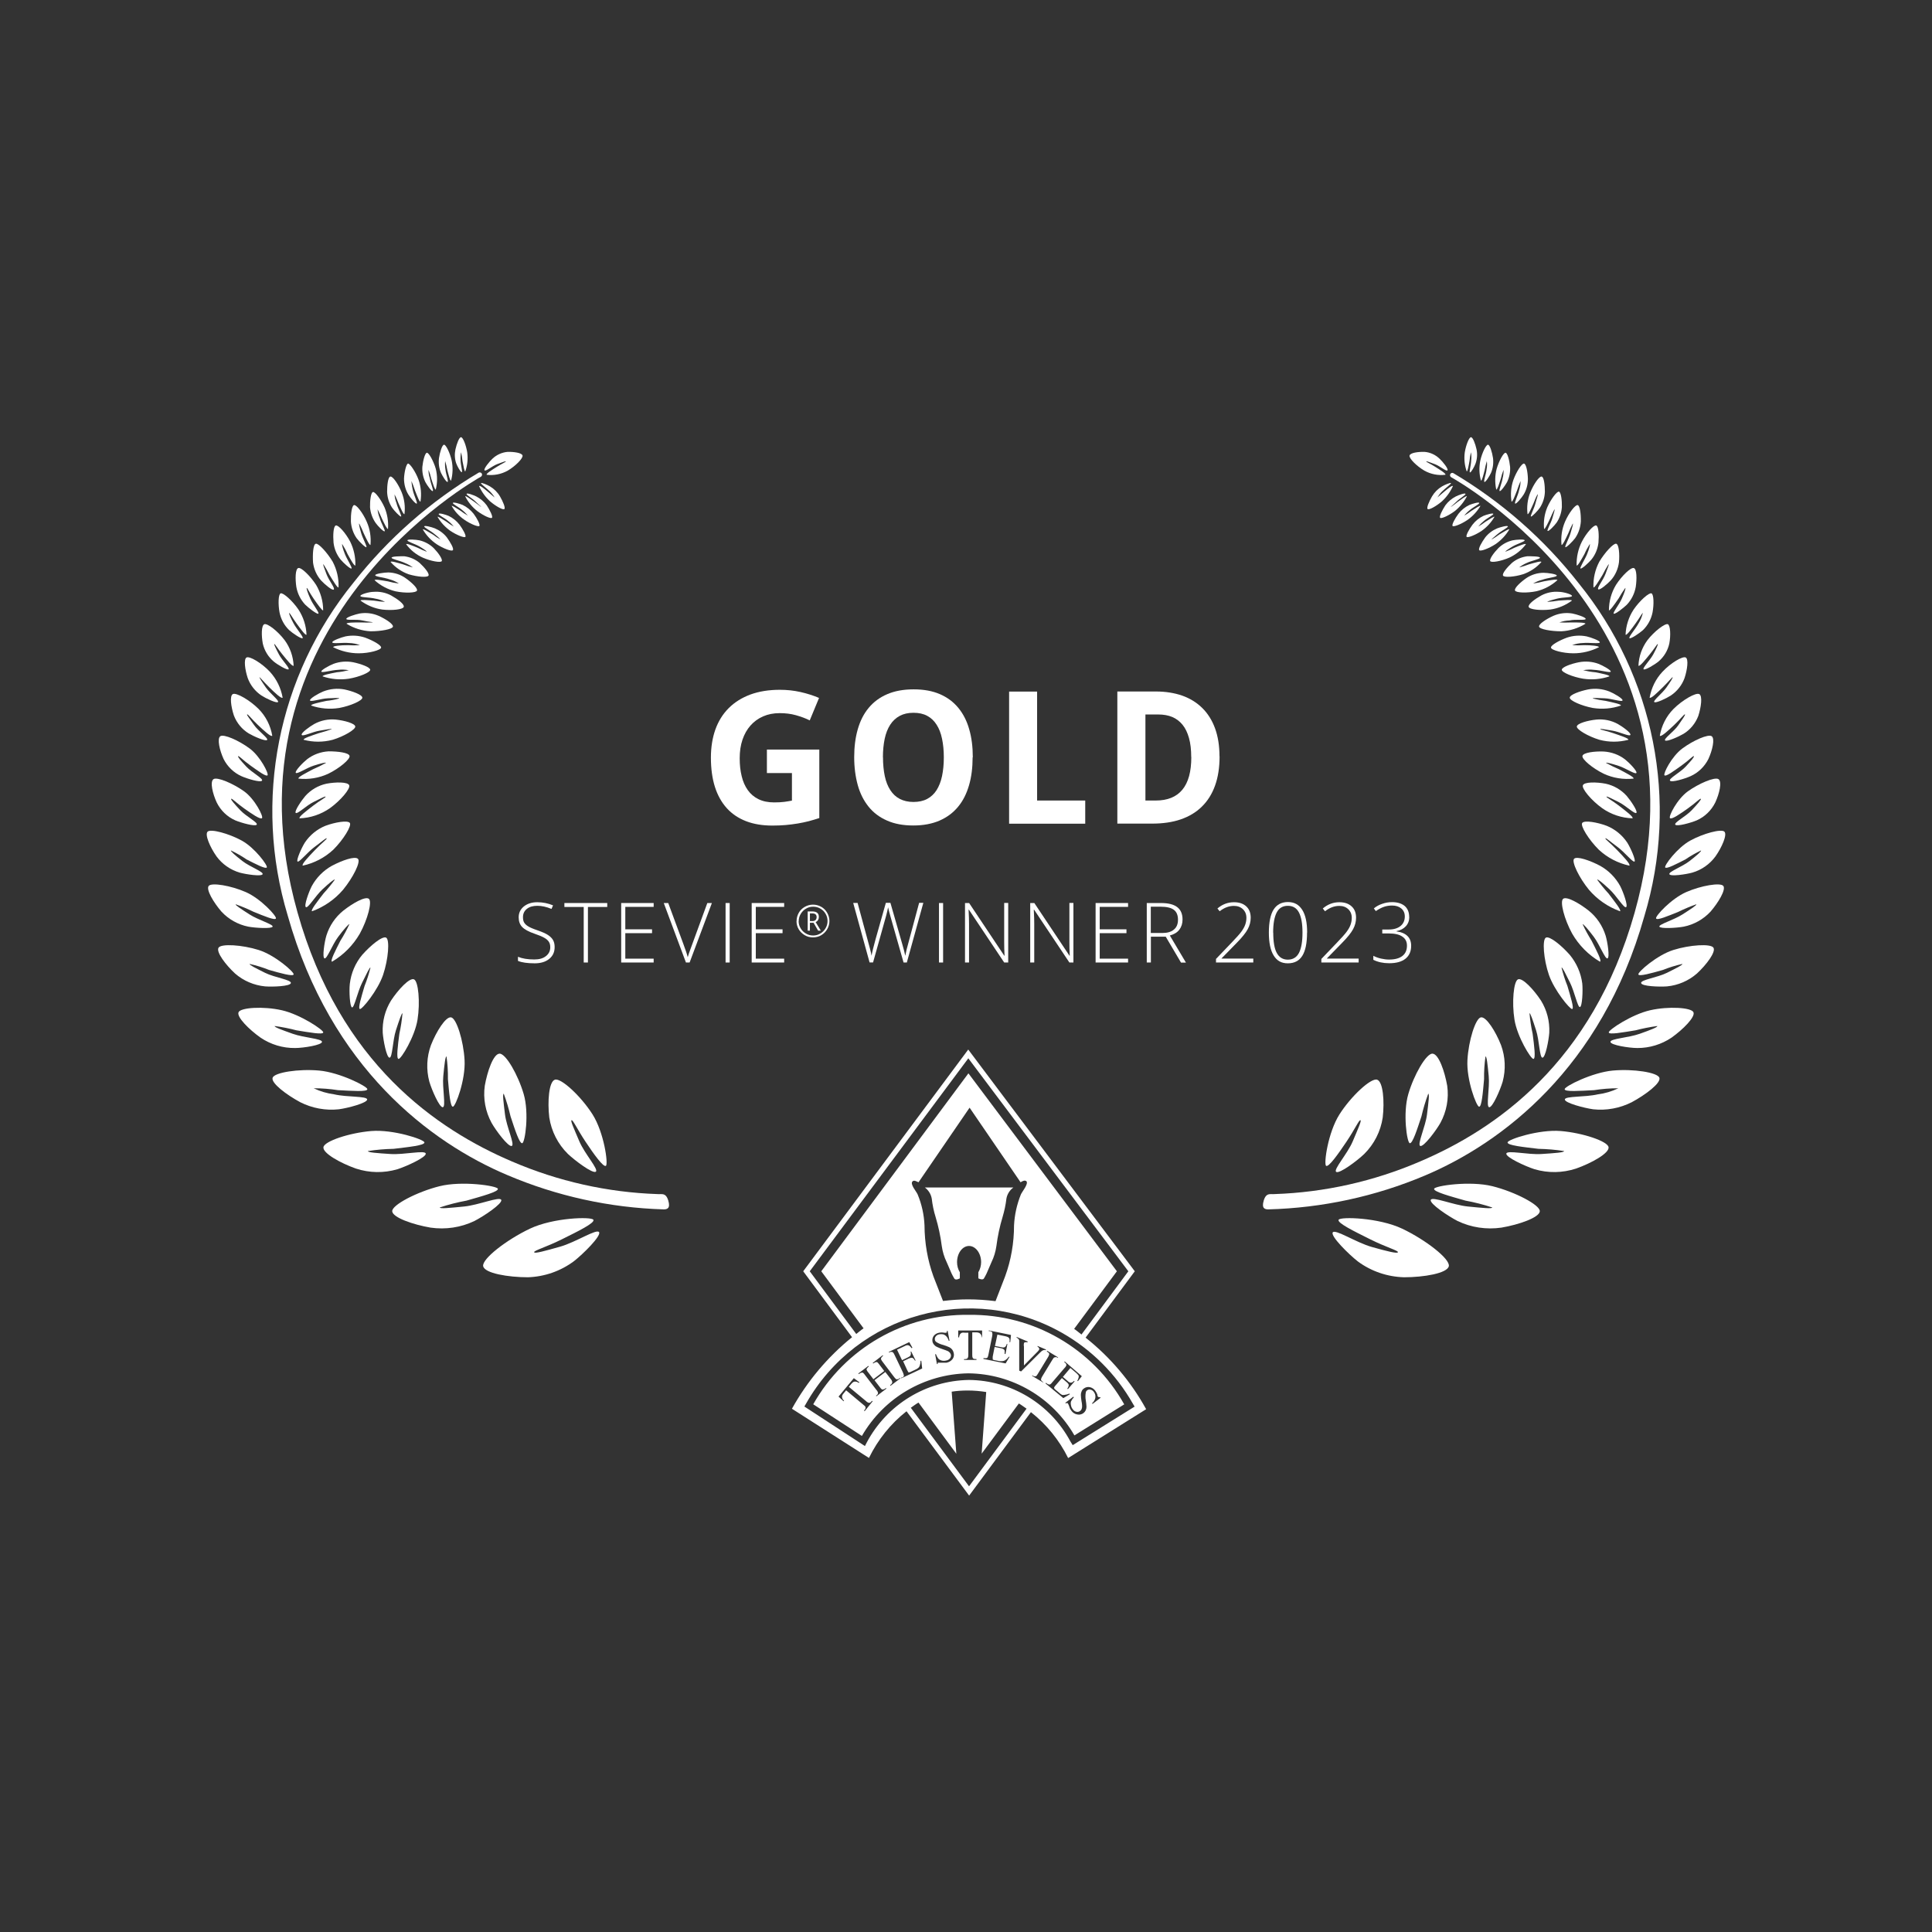 <?xml version="1.0" encoding="UTF-8"?> <svg xmlns="http://www.w3.org/2000/svg" id="stevie-winner-2020" width="216" height="216" viewBox="0 0 216 216"><rect x="0" y="0" width="216" height="216" fill="#333333" stroke="none"/><defs><style>.cls-1{fill:#fff;stroke-width:0px;}</style></defs><path class="cls-1" d="m141.81,135.21c-.37,0-.8-.08-.52-1s.77-.66,1.22-.71c5.59-.19,11.1-1.43,16.24-3.64,8.38-3.57,19.23-10.95,24-27.81,9.11-32.27-20.2-48.53-20.5-48.69-.12-.07-.17-.22-.11-.35.07-.13.22-.18.35-.11,5.39,3.2,10.14,7.37,14,12.3,8.47,10.42,11.23,24.37,7.35,37.23-4.81,17.06-16,25.39-24.54,29-5.54,2.34-11.48,3.62-17.49,3.78Z"></path><path class="cls-1" d="m156.29,140c.07-.18-1.33-.56-3.09-1.44s-3.73-1.83-3.54-2.19,4.48-.25,7.11,1,5.38,3.39,5.21,4.19-2.8,1.24-5,1.24c-1.86-.05-3.67-.66-5.17-1.77-1-.78-3.06-2.81-2.81-3.24s2.62,1.13,4.36,1.62,2.87.77,2.93.59Z"></path><path class="cls-1" d="m166.84,135c-.98-.33-1.98-.58-3-.77-1.71-.49-3.62-1-3.5-1.33s4-.91,6.52-.28,5.33,2.1,5.29,2.8-2.34,1.5-4.29,1.83c-1.67.24-3.38-.01-4.9-.74-1-.51-3.16-1.94-3-2.36s2.52.58,4.16.74,2.7.27,2.72.11Z"></path><path class="cls-1" d="m174.87,128.69c-.95-.15-1.92-.23-2.88-.25-1.65-.2-3.49-.38-3.44-.72s3.5-1.47,5.94-1.27,5.26,1.14,5.35,1.81c.09.67-1.91,1.78-3.64,2.39-1.5.49-3.12.52-4.64.07-1-.32-3.24-1.34-3.15-1.75s2.4.15,3.93.05,2.53-.17,2.53-.33Z"></path><path class="cls-1" d="m180.93,121.67c-.91,0-1.81.07-2.71.21-1.57.08-3.3.21-3.29-.11s3.08-1.87,5.38-2.08,5,.21,5.21.8-1.55,1.91-3.09,2.74c-1.33.67-2.83.95-4.31.79-1-.14-3.19-.71-3.17-1.1s2.27-.24,3.68-.57c.8-.1,1.57-.33,2.3-.68Z"></path><path class="cls-1" d="m185.29,114.71c-.82.11-1.63.27-2.43.48-1.41.23-3,.52-3,.23s2.56-2,4.62-2.47,4.62-.31,4.85.22-1.16,1.92-2.45,2.84c-1.13.76-2.47,1.17-3.83,1.16-.92,0-3-.33-3-.69s2-.45,3.27-.9,2.01-.74,1.97-.87Z"></path><path class="cls-1" d="m188.09,107.77c-.74.16-1.47.39-2.17.67-1.27.36-2.68.76-2.75.5s2.07-2.15,3.91-2.73,4.21-.73,4.49-.25-.79,1.9-1.85,2.88c-.94.82-2.11,1.32-3.35,1.44-.85.06-2.81,0-2.89-.37s1.81-.61,2.89-1.15,1.77-.88,1.72-.99Z"></path><path class="cls-1" d="m189.65,101.1c-.68.24-1.35.52-2,.84-1.14.46-2.4,1-2.5.74s1.7-2.21,3.36-2.94,3.85-1.1,4.16-.69-.55,1.85-1.43,2.87c-.8.86-1.85,1.45-3,1.68-.79.15-2.62.25-2.72,0s1.62-.75,2.57-1.36,1.62-1.04,1.56-1.14Z"></path><path class="cls-1" d="m190.18,95.08c-.6.29-1.19.62-1.74,1-1,.51-2.14,1.11-2.27.9s1.34-2.2,2.8-3,3.48-1.34,3.82-1-.29,1.76-1,2.77c-.64.87-1.55,1.51-2.59,1.81-.73.2-2.43.45-2.56.18s1.43-.83,2.25-1.47,1.35-1.1,1.29-1.19Z"></path><path class="cls-1" d="m190.15,89.31c-.08-.08-.59.47-1.44,1.07s-1.8,1.27-2,1.09.8-2.14,2-3,3-1.64,3.42-1.36.1,1.62-.36,2.61c-.44.89-1.17,1.6-2.08,2-.64.27-2.21.71-2.39.48s1.18-.92,1.82-1.6,1.12-1.22,1.03-1.29Z"></path><path class="cls-1" d="m189.37,84.54c-.07-.07-.56.47-1.39,1.06s-1.73,1.26-1.89,1.08.79-2.1,2-3,2.9-1.64,3.28-1.37.08,1.57-.37,2.55c-.43.85-1.13,1.53-2,1.92-.62.28-2.11.73-2.29.5s1.14-.91,1.76-1.58.98-1.08.9-1.16Z"></path><path class="cls-1" d="m188.38,79.87c-.08-.06-.49.51-1.18,1.16s-1.47,1.38-1.63,1.23c.19-1.13.72-2.18,1.53-3,1-1,2.5-1.86,2.88-1.66s.21,1.47-.11,2.45c-.32.83-.9,1.54-1.66,2-.54.32-1.87.91-2.05.73s1-1,1.47-1.69.82-1.16.75-1.22Z"></path><path class="cls-1" d="m187,75.71c-.06,0-.44.48-1.08,1.11s-1.34,1.32-1.49,1.18c.19-1.08.68-2.09,1.43-2.89.93-1,2.28-1.79,2.61-1.6s.17,1.39-.14,2.31c-.29.79-.83,1.47-1.53,1.94-.49.32-1.69.89-1.85.73s.88-.95,1.35-1.62.75-1.1.7-1.16Z"></path><path class="cls-1" d="m185.34,72c-.08,0-.36.5-.89,1.15s-1.12,1.39-1.27,1.28c.04-1.03.39-2.02,1-2.85.76-1,2-1.93,2.29-1.79s.33,1.27.16,2.16c-.17.78-.59,1.48-1.2,2-.42.35-1.5,1-1.67.88s.71-1,1.07-1.66.57-1.17.51-1.17Z"></path><path class="cls-1" d="m183.67,68.53c-.07,0-.33.5-.8,1.15s-1,1.38-1.13,1.28c.04-1,.35-1.97.9-2.81.68-1,1.74-1.93,2-1.81s.28,1.23.12,2.11c-.15.76-.52,1.46-1.08,2-.39.35-1.35,1-1.5.9s.65-1,1-1.64c.23-.36.39-.76.49-1.18Z"></path><path class="cls-1" d="m181.71,65.73c-.27.38-.52.77-.75,1.18-.46.68-1,1.42-1.08,1.32,0-1,.27-1.98.79-2.84.64-1,1.67-2,2-1.88s.34,1.22.21,2.1c-.13.75-.48,1.45-1,2-.37.36-1.31,1.09-1.46,1s.6-1,.9-1.68.46-1.16.39-1.2Z"></path><path class="cls-1" d="m179.84,63.08c-.25.39-.48.8-.69,1.22-.43.69-.88,1.46-1,1.37-.04-1,.19-2,.66-2.88.6-1,1.57-2.07,1.88-2s.4,1.2.31,2.09c-.1.74-.41,1.44-.91,2-.35.38-1.25,1.16-1.41,1s.55-1,.82-1.73.41-1.03.34-1.07Z"></path><path class="cls-1" d="m177.74,60.83c-.23.36-.43.73-.6,1.12-.36.64-.75,1.35-.87,1.27-.03-.92.17-1.83.58-2.65.51-1,1.34-1.91,1.61-1.82s.32,1.09.25,1.92c-.08.69-.35,1.35-.79,1.89-.3.36-1.07,1.06-1.21,1s.48-1,.72-1.59.37-1.1.31-1.14Z"></path><path class="cls-1" d="m175.84,58.53c-.19.36-.36.73-.51,1.11-.3.64-.64,1.35-.75,1.28-.09-.88.04-1.77.39-2.59.43-1,1.17-1.93,1.42-1.86s.37,1,.35,1.83c-.04.67-.26,1.32-.64,1.87-.27.36-1,1.09-1.09,1s.4-.95.58-1.57.31-1.04.25-1.07Z"></path><path class="cls-1" d="m173.79,56.94c-.17.33-.33.66-.47,1-.28.59-.59,1.26-.69,1.19-.08-.82.04-1.66.36-2.42.4-.9,1.08-1.81,1.31-1.74s.34,1,.32,1.71c-.04.63-.24,1.23-.59,1.75-.24.34-.88,1-1,.93s.38-.88.54-1.47.28-.89.22-.95Z"></path><path class="cls-1" d="m171.89,55.27c-.17.32-.31.66-.44,1-.27.6-.55,1.27-.67,1.21-.1-.82,0-1.66.31-2.43.37-.91,1-1.83,1.27-1.77s.36,1,.36,1.7c-.02.63-.21,1.24-.55,1.77-.23.34-.86,1-1,1s.35-.89.5-1.49.33-.98.22-.99Z"></path><path class="cls-1" d="m170,53.78c-.15.35-.29.71-.4,1.07-.24.61-.5,1.3-.61,1.23-.13-.81-.06-1.65.21-2.43.34-.93.95-1.87,1.19-1.82s.41.94.43,1.68c.01.63-.15,1.25-.48,1.79-.22.35-.81,1.07-.94,1s.32-.91.44-1.51c.11-.33.16-.67.16-1.01Z"></path><path class="cls-1" d="m168.1,52.53c-.13.33-.23.66-.31,1-.19.59-.4,1.26-.51,1.2-.16-.77-.15-1.56.05-2.32.26-.89.78-1.83,1-1.79s.43.87.5,1.57c.04.59-.08,1.18-.34,1.71-.19.35-.69,1.06-.82,1s.24-.87.33-1.45c.08-.3.11-.61.1-.92Z"></path><path class="cls-1" d="m166.23,51.55c-.1.33-.18.66-.24,1-.15.58-.31,1.23-.42,1.18-.2-.73-.22-1.5-.07-2.24.2-.88.65-1.79.86-1.77s.46.82.56,1.49c.07.57,0,1.14-.23,1.67-.16.34-.6,1.06-.73,1s.19-.86.24-1.41c.06-.3.07-.61.03-.92Z"></path><path class="cls-1" d="m164.45,50.56c-.07.33-.13.66-.16,1-.1.55-.21,1.17-.31,1.14-.24-.67-.31-1.39-.22-2.1.13-.84.49-1.73.7-1.72s.48.73.62,1.36c.11.53.07,1.07-.11,1.58-.12.34-.49,1-.62,1s.12-.81.13-1.34c.04-.31.03-.62-.03-.92Z"></path><path class="cls-1" d="m159.46,51.59c0,.07.43.24,1,.6s1.22.76,1.14.89c-.81.1-1.63-.06-2.35-.46-.87-.51-1.74-1.38-1.66-1.69s.95-.43,1.68-.41c.63.05,1.23.33,1.68.77.33.3,1,1.12.88,1.29s-.84-.48-1.42-.69-.93-.36-.95-.3Z"></path><path class="cls-1" d="m152.1,125.24c-.15-.07-.62,1-1.56,2.4-.94,1.4-2,2.89-2.28,2.7s.2-3.72,1.5-5.76,3.52-4.09,4.2-3.87.84,2.44.63,4.23c-.23,1.55-.96,2.98-2.07,4.08-.78.75-2.77,2.24-3.13,2s1.25-2,1.85-3.42,1-2.3.86-2.36Z"></path><path class="cls-1" d="m159.68,122.28c-.31.83-.56,1.67-.76,2.53-.48,1.46-1,3.08-1.31,3s-.79-3.34-.16-5.49,2-4.54,2.7-4.52,1.37,2,1.65,3.59c.2,1.43-.07,2.88-.76,4.15-.49.87-1.87,2.71-2.25,2.58s.58-2.14.75-3.52.29-2.3.14-2.32Z"></path><path class="cls-1" d="m166.08,118.11c-.12.84-.17,1.7-.16,2.55-.13,1.47-.26,3.11-.56,3.07s-1.42-3-1.3-5.2.91-4.69,1.51-4.79,1.66,1.6,2.25,3.11c.48,1.31.54,2.73.18,4.08-.27.92-1.14,2.92-1.51,2.86s.08-2.13-.05-3.48-.22-2.21-.36-2.2Z"></path><path class="cls-1" d="m171,113.28c.07.77.18,1.54.35,2.29.17,1.32.37,2.8.09,2.82s-1.81-2.46-2.12-4.39-.1-4.31.4-4.51,1.75,1.14,2.56,2.37c.67,1.08.99,2.33.93,3.6-.06.86-.43,2.78-.76,2.79s-.34-1.91-.72-3.08-.63-1.91-.73-1.89Z"></path><path class="cls-1" d="m174.58,108.17c.17.7.39,1.39.66,2.06.35,1.2.77,2.53.53,2.58s-2-2.08-2.6-3.82-.76-3.94-.34-4.16,1.75.88,2.67,1.92c.76.92,1.25,2.03,1.4,3.21.08.79,0,2.58-.26,2.63s-.6-1.71-1.12-2.75-.83-1.7-.94-1.67Z"></path><path class="cls-1" d="m176.94,103.33c.29.63.63,1.25,1,1.84.54,1.07,1.17,2.26.94,2.35-1.29-.76-2.36-1.84-3.11-3.14-.87-1.58-1.41-3.61-1-3.9s1.81.51,2.86,1.34c.89.72,1.54,1.69,1.88,2.78.22.73.48,2.45.21,2.55s-.86-1.52-1.53-2.41-1.19-1.47-1.25-1.41Z"></path><path class="cls-1" d="m178.56,98.34c.39.54.81,1.05,1.26,1.54.7.91,1.49,1.91,1.3,2-1.35-.49-2.55-1.32-3.48-2.41-1.09-1.33-1.95-3.11-1.66-3.45s1.79.18,2.92.78c.95.53,1.73,1.32,2.25,2.28.33.65.89,2.19.65,2.34s-1.08-1.28-1.86-2-1.29-1.15-1.38-1.08Z"></path><path class="cls-1" d="m179.49,93.73c-.07.07.56.53,1.29,1.29s1.55,1.62,1.38,1.76c-1.28-.28-2.45-.89-3.41-1.78-1.13-1.12-2.1-2.69-1.85-3s1.65-.08,2.74.33c.93.38,1.72,1.03,2.28,1.86.37.58,1,2,.82,2.13s-1.12-1.06-1.9-1.63-1.29-1.04-1.35-.96Z"></path><path class="cls-1" d="m179.61,89.07c-.05.08.6.4,1.38,1s1.65,1.26,1.53,1.42c-1.22-.04-2.39-.43-3.39-1.13-1.2-.86-2.32-2.19-2.16-2.57s1.5-.37,2.55-.17c.91.2,1.74.68,2.36,1.38.42.49,1.24,1.69,1.07,1.88s-1.17-.81-2-1.22-1.3-.66-1.34-.59Z"></path><path class="cls-1" d="m179.55,85.29c.47.26.95.5,1.45.71.82.44,1.73.89,1.63,1.05-1.14.12-2.28-.06-3.32-.54-1.24-.6-2.48-1.63-2.39-2s1.34-.53,2.36-.49c.87.05,1.71.35,2.4.88.47.37,1.4,1.33,1.27,1.52s-1.21-.55-2-.8-1.36-.41-1.4-.33Z"></path><path class="cls-1" d="m178.91,81.52c0,.07.63.16,1.46.45s1.76.58,1.68.74c-1.06.28-2.17.28-3.23,0-1.26-.38-2.57-1.15-2.53-1.49s1.2-.67,2.18-.77c.83-.08,1.67.09,2.4.49.49.27,1.51,1,1.41,1.22s-1.23-.35-2-.47-1.35-.25-1.37-.17Z"></path><path class="cls-1" d="m178.07,78.09c.48.12.96.21,1.45.27.83.18,1.75.37,1.7.52-1.01.35-2.09.44-3.14.27-1.25-.23-2.59-.82-2.58-1.15s1.11-.73,2.05-.92c.8-.15,1.62-.07,2.38.23.5.2,1.54.8,1.47,1s-1.22-.21-2-.24-1.32-.07-1.33.02Z"></path><path class="cls-1" d="m177,74.93c.44.11.89.19,1.35.23.77.15,1.63.32,1.58.46-.94.32-1.95.41-2.93.26-1.16-.19-2.4-.71-2.39-1s1-.66,1.91-.84c.74-.14,1.5-.08,2.2.18.46.18,1.43.71,1.36.87s-1.13-.17-1.87-.2c-.4-.05-.81-.03-1.21.04Z"></path><path class="cls-1" d="m175.77,72.13c.45.03.91.03,1.36,0,.78,0,1.66.08,1.63.23-.88.44-1.86.68-2.85.68-1.18,0-2.49-.36-2.51-.64s.94-.8,1.78-1.11c.71-.24,1.47-.29,2.21-.14.48.11,1.52.49,1.47.67s-1.15,0-1.88.07c-.41.01-.82.09-1.21.24Z"></path><path class="cls-1" d="m174.34,69.59c.44.02.88.02,1.32,0,.76,0,1.61,0,1.59.15-.81.5-1.74.79-2.69.84-1.15,0-2.43-.23-2.49-.52s.82-.86,1.6-1.21c.67-.29,1.4-.38,2.12-.26.47.09,1.52.42,1.49.61s-1.11,0-1.81.17c-.39.01-.77.09-1.13.22Z"></path><path class="cls-1" d="m173,67.29c.42-.02.83-.07,1.24-.14.71-.05,1.51-.13,1.5,0-.72.53-1.56.88-2.44,1-1.07.12-2.3,0-2.39-.3s.7-.88,1.4-1.27c.61-.33,1.31-.47,2-.41.46,0,1.46.28,1.44.46s-1,.13-1.67.3-1.08.3-1.08.36Z"></path><path class="cls-1" d="m171.4,65.24c.41-.06.82-.14,1.22-.25.7-.12,1.48-.27,1.5-.13-.66.6-1.47,1.03-2.34,1.24-1.06.22-2.29.18-2.4-.08s.61-.93,1.27-1.39c.57-.38,1.24-.59,1.92-.59.45,0,1.48.14,1.48.31s-1,.24-1.63.47c-.36.09-.7.23-1.02.42Z"></path><path class="cls-1" d="m169.84,63.44c.38-.09.75-.21,1.11-.35.65-.18,1.35-.4,1.38-.26-.55.63-1.26,1.1-2.05,1.37-.95.3-2.12.39-2.24.15s.47-.93,1-1.42c.49-.41,1.09-.66,1.72-.74.42,0,1.39,0,1.41.16s-.92.32-1.48.59c-.3.13-.59.3-.85.5Z"></path><path class="cls-1" d="m168.31,61.68c.34-.13.68-.27,1-.44.59-.24,1.26-.52,1.29-.39-.49.65-1.13,1.16-1.87,1.5-.89.39-2,.59-2.12.38s.4-.93.91-1.45c.44-.43.99-.73,1.59-.87.4-.08,1.33-.15,1.35,0s-.86.39-1.37.7-.81.52-.78.57Z"></path><path class="cls-1" d="m166.76,60.32c.3-.17.6-.36.87-.57.51-.3,1.07-.66,1.11-.56-.38.65-.91,1.21-1.53,1.64-.75.49-1.7.85-1.83.68s.28-.89.68-1.44c.35-.44.81-.78,1.33-1,.35-.14,1.15-.35,1.19-.22s-.72.49-1.15.86-.69.57-.67.61Z"></path><path class="cls-1" d="m165.27,58.87c.28-.16.55-.34.81-.54.47-.3,1-.64,1-.54-.36.62-.85,1.15-1.43,1.56-.7.47-1.57.81-1.68.67s.27-.84.65-1.35c.33-.43.75-.77,1.24-1,.32-.13,1.05-.34,1.09-.22s-.67.46-1.07.81c-.22.18-.43.39-.61.61Z"></path><path class="cls-1" d="m163.7,57.65c.28-.16.55-.34.81-.54.47-.3,1-.64,1-.54-.36.61-.85,1.14-1.43,1.55-.7.48-1.57.82-1.68.68s.27-.84.65-1.35c.33-.43.75-.77,1.24-1,.32-.13,1.05-.35,1.09-.22s-.67.46-1.07.81c-.23.18-.43.38-.61.61Z"></path><path class="cls-1" d="m162.22,56.67c.27-.18.53-.37.78-.58.45-.32.95-.69,1-.6-.33.63-.78,1.19-1.34,1.64-.67.5-1.52.9-1.65.76s.23-.85.58-1.39c.31-.42.71-.76,1.18-1,.3-.15,1-.41,1.07-.29s-.64.51-1,.87-.64.55-.62.59Z"></path><path class="cls-1" d="m160.7,55.62s.31-.27.74-.63.91-.75,1-.65c-.29.65-.71,1.23-1.23,1.71-.64.55-1.46,1-1.6.86s.17-.86.49-1.41c.27-.46.66-.85,1.12-1.12.3-.18,1-.47,1-.36s-.6.54-1,.93c-.2.2-.37.43-.52.67Z"></path><path class="cls-1" d="m74.19,135.21c.37,0,.8-.08.52-1s-.77-.66-1.22-.71c-5.59-.19-11.1-1.43-16.24-3.64-8.38-3.58-19.25-10.96-23.99-27.86-9.11-32.28,20.2-48.53,20.5-48.7.12-.07.17-.22.11-.35-.07-.12-.22-.17-.35-.11-5.39,3.2-10.14,7.37-14,12.3-8.47,10.42-11.23,24.37-7.35,37.23,4.81,17.06,16,25.39,24.54,29,5.54,2.36,11.46,3.66,17.48,3.84Z"></path><path class="cls-1" d="m59.72,140c-.07-.18,1.32-.56,3.09-1.44s3.73-1.83,3.53-2.19-4.47-.25-7.1,1-5.38,3.39-5.22,4.19,2.81,1.24,5,1.24c1.86-.06,3.66-.69,5.15-1.8,1-.78,3.06-2.81,2.81-3.24s-2.62,1.13-4.36,1.62-2.85.8-2.9.62Z"></path><path class="cls-1" d="m49.16,135c.98-.33,1.98-.58,3-.77,1.71-.49,3.62-1,3.5-1.33s-4-.91-6.52-.28-5.33,2.1-5.29,2.8,2.34,1.5,4.29,1.83c1.67.24,3.38-.01,4.9-.74,1-.51,3.16-1.94,3-2.36s-2.52.58-4.15.74-2.7.27-2.73.11Z"></path><path class="cls-1" d="m41.13,128.69c.95-.15,1.92-.23,2.88-.25,1.65-.2,3.49-.38,3.44-.72s-3.5-1.47-5.94-1.27-5.26,1.14-5.35,1.81c-.09.67,1.91,1.78,3.64,2.39,1.5.49,3.12.52,4.64.07,1-.32,3.24-1.34,3.16-1.75s-2.41.15-3.94.05-2.53-.17-2.53-.33Z"></path><path class="cls-1" d="m35.07,121.67c.91,0,1.81.07,2.71.21,1.57.08,3.3.21,3.29-.11s-3.08-1.87-5.38-2.08-5,.21-5.21.8,1.55,1.91,3.09,2.74c1.33.67,2.83.95,4.31.79,1-.13,3.19-.71,3.17-1.1s-2.27-.24-3.68-.57c-.8-.11-1.57-.33-2.3-.68Z"></path><path class="cls-1" d="m30.71,114.71c.82.11,1.63.27,2.43.48,1.41.23,3,.52,3,.23s-2.56-2-4.62-2.47-4.62-.31-4.85.22,1.16,1.92,2.46,2.84c1.14.77,2.49,1.18,3.87,1.16.92,0,3-.33,3-.69s-2-.45-3.27-.9-2.06-.74-2.02-.87Z"></path><path class="cls-1" d="m27.91,107.77c.74.16,1.47.39,2.17.67,1.27.36,2.68.76,2.75.5s-2.07-2.15-3.91-2.73-4.21-.73-4.49-.25.79,1.9,1.85,2.88c.94.82,2.12,1.32,3.36,1.44.84.06,2.8,0,2.88-.37s-1.81-.61-2.89-1.15-1.77-.88-1.72-.99Z"></path><path class="cls-1" d="m26.35,101.1c.68.24,1.35.52,2,.84,1.14.46,2.41,1,2.5.74s-1.7-2.21-3.36-2.94-3.85-1.1-4.16-.69.55,1.85,1.43,2.87c.8.86,1.85,1.45,3,1.68.79.15,2.62.25,2.72,0s-1.62-.75-2.57-1.36-1.62-1.04-1.56-1.14Z"></path><path class="cls-1" d="m25.82,95.08c.6.29,1.19.62,1.74,1,1,.51,2.14,1.11,2.27.9s-1.34-2.2-2.8-3-3.48-1.34-3.82-1,.29,1.76,1,2.77c.64.87,1.55,1.5,2.59,1.81.73.2,2.43.45,2.56.18s-1.43-.83-2.25-1.47-1.35-1.1-1.29-1.19Z"></path><path class="cls-1" d="m25.85,89.31c.08-.08.59.47,1.44,1.07s1.81,1.27,2,1.09-.8-2.14-2-3-3-1.64-3.42-1.36-.1,1.62.36,2.61c.44.89,1.17,1.6,2.08,2,.64.27,2.21.71,2.39.48s-1.18-.92-1.82-1.6-1.12-1.22-1.03-1.29Z"></path><path class="cls-1" d="m26.63,84.54c.07-.07.56.47,1.39,1.06s1.73,1.26,1.89,1.08-.79-2.1-2-3-2.9-1.64-3.28-1.37-.08,1.57.37,2.55c.43.85,1.13,1.53,2,1.92.62.28,2.11.73,2.29.5s-1.14-.91-1.76-1.58-.98-1.08-.9-1.16Z"></path><path class="cls-1" d="m27.63,79.87c.08-.06.49.51,1.18,1.16s1.47,1.38,1.63,1.23c-.19-1.13-.72-2.18-1.53-3-1-1-2.51-1.86-2.88-1.66s-.21,1.4.12,2.4c.32.83.9,1.54,1.66,2,.54.32,1.87.91,2.05.73s-1-1-1.47-1.69-.84-1.11-.76-1.17Z"></path><path class="cls-1" d="m29,75.71c.07,0,.44.48,1.08,1.11s1.37,1.32,1.52,1.18c-.19-1.08-.68-2.08-1.42-2.89-.94-1-2.29-1.79-2.62-1.6s-.17,1.39.14,2.31c.29.79.83,1.47,1.53,1.94.49.32,1.69.89,1.85.73s-.88-.95-1.35-1.62-.73-1.1-.73-1.16Z"></path><path class="cls-1" d="m30.67,72c.08,0,.36.5.89,1.15.53.65,1.12,1.39,1.27,1.28-.05-1.03-.39-2.02-1-2.85-.75-1-1.94-1.93-2.28-1.79s-.33,1.27-.17,2.16c.18.78.6,1.48,1.21,2,.42.35,1.5,1,1.67.88s-.72-1-1.07-1.66-.59-1.17-.52-1.17Z"></path><path class="cls-1" d="m32.34,68.53c.07,0,.33.5.8,1.15s1,1.38,1.13,1.28c-.04-1-.35-1.97-.9-2.81-.68-1-1.74-1.93-2-1.81s-.28,1.23-.12,2.11c.15.76.52,1.46,1.08,2,.39.35,1.35,1,1.5.9s-.65-1-1-1.64-.55-1.14-.49-1.18Z"></path><path class="cls-1" d="m34.3,65.73c.06,0,.29.51.75,1.18s1,1.42,1.08,1.32c0-1-.28-1.98-.79-2.84-.65-1-1.67-2-2-1.88s-.34,1.22-.21,2.1c.13.75.48,1.45,1,2,.37.36,1.31,1.09,1.46,1s-.6-1-.9-1.68-.46-1.16-.39-1.2Z"></path><path class="cls-1" d="m36.16,63.08c.25.39.48.8.69,1.22.43.69.88,1.46,1,1.37.04-1-.19-1.99-.66-2.88-.6-1-1.57-2.07-1.88-2s-.37,1.21-.31,2.12c.1.74.41,1.44.91,2,.35.38,1.25,1.16,1.41,1s-.55-1-.82-1.73-.41-1.06-.34-1.1Z"></path><path class="cls-1" d="m38.26,60.83c.23.36.43.73.6,1.12.35.64.75,1.35.87,1.27.03-.92-.17-1.83-.57-2.65-.52-1-1.35-1.91-1.62-1.82s-.32,1.09-.25,1.92c.08.69.35,1.35.79,1.89.3.36,1.07,1.06,1.21,1s-.48-1-.72-1.59-.37-1.1-.31-1.14Z"></path><path class="cls-1" d="m40.16,58.53c.19.36.36.73.51,1.11.3.64.64,1.35.75,1.28.08-.89-.06-1.78-.42-2.59-.43-1-1.17-1.93-1.42-1.86s-.37,1-.35,1.83c.04.67.26,1.32.64,1.87.27.36,1,1.09,1.09,1s-.4-.95-.58-1.57-.28-1.04-.22-1.07Z"></path><path class="cls-1" d="m42.21,56.94c.17.33.33.66.47,1,.28.59.59,1.26.7,1.19.06-.81-.07-1.63-.38-2.38-.4-.9-1.08-1.81-1.31-1.74s-.34,1-.32,1.71c.05.63.27,1.23.63,1.75.24.34.88,1,1,.93s-.38-.88-.54-1.47c-.13-.31-.22-.65-.25-.99Z"></path><path class="cls-1" d="m44.11,55.27c.17.32.31.66.44,1,.27.6.55,1.27.67,1.21.1-.82,0-1.66-.31-2.43-.37-.91-1-1.83-1.27-1.77s-.36,1-.36,1.7c.02.63.21,1.24.55,1.77.23.34.86,1,1,1s-.35-.89-.5-1.49c-.12-.32-.2-.65-.22-.99Z"></path><path class="cls-1" d="m46,53.78c.15.35.29.71.4,1.07.24.61.5,1.3.61,1.23.13-.82.06-1.65-.21-2.43-.34-.93-1-1.87-1.19-1.82s-.41.94-.44,1.68c0,.63.16,1.25.49,1.79.22.36.81,1.07.93,1s-.31-.91-.44-1.51-.15-.99-.15-1.01Z"></path><path class="cls-1" d="m47.91,52.53c.13.33.23.66.31,1,.19.59.4,1.26.5,1.2.19-.76.19-1.56,0-2.32-.26-.89-.79-1.83-1-1.79s-.43.87-.5,1.57c-.04.59.08,1.18.34,1.71.18.34.69,1.06.82,1s-.24-.87-.33-1.45c-.1-.3-.15-.61-.14-.92Z"></path><path class="cls-1" d="m49.77,51.55c.1.33.18.66.24,1,.15.58.31,1.23.42,1.18.2-.73.22-1.5.07-2.24-.2-.88-.65-1.79-.86-1.77s-.46.82-.56,1.49c-.07.57,0,1.14.23,1.67.16.34.6,1.06.73,1s-.19-.86-.24-1.41c-.05-.3-.06-.61-.03-.92Z"></path><path class="cls-1" d="m51.55,50.56c.07.33.13.66.16,1,.11.55.21,1.17.31,1.14.24-.67.31-1.39.22-2.1-.13-.84-.49-1.73-.7-1.72s-.48.73-.62,1.36c-.11.51-.09,1.05.08,1.55.12.34.49,1,.62,1s-.12-.81-.13-1.34c-.02-.3,0-.6.06-.89Z"></path><path class="cls-1" d="m56.55,51.59c0,.07-.43.24-1,.6s-1.22.76-1.14.89c.81.1,1.63-.06,2.35-.46.87-.51,1.73-1.38,1.66-1.69s-1-.43-1.68-.41c-.63.06-1.23.33-1.69.77-.32.3-1,1.12-.88,1.29s.85-.48,1.42-.69.94-.36.96-.3Z"></path><path class="cls-1" d="m63.9,125.24c.15-.07.63,1,1.56,2.4.93,1.4,2,2.89,2.28,2.7s-.2-3.72-1.5-5.76-3.52-4.09-4.2-3.87-.84,2.44-.63,4.23c.24,1.54.96,2.96,2.07,4.06.78.74,2.77,2.24,3.13,2s-1.25-2-1.85-3.42-1-2.28-.86-2.34Z"></path><path class="cls-1" d="m56.32,122.28c.31.83.56,1.67.76,2.53.48,1.46,1,3.08,1.31,3s.79-3.34.16-5.49-2-4.54-2.7-4.52-1.37,2-1.65,3.59c-.2,1.43.07,2.88.76,4.15.49.87,1.87,2.71,2.25,2.58s-.58-2.14-.75-3.52-.29-2.3-.14-2.32Z"></path><path class="cls-1" d="m49.92,118.11c.12.84.17,1.7.16,2.55.13,1.47.26,3.11.56,3.07s1.42-3,1.3-5.2-.91-4.69-1.51-4.79-1.66,1.6-2.25,3.11c-.48,1.31-.54,2.73-.18,4.08.27.92,1.14,2.92,1.51,2.86s-.08-2.13.05-3.48.23-2.21.36-2.2Z"></path><path class="cls-1" d="m45,113.28c-.07.77-.18,1.54-.35,2.29-.17,1.32-.37,2.8-.09,2.82s1.81-2.46,2.12-4.39.1-4.31-.4-4.51-1.75,1.14-2.56,2.37c-.67,1.08-.99,2.33-.93,3.6.06.86.43,2.78.76,2.79s.34-1.91.72-3.08.64-1.91.73-1.89Z"></path><path class="cls-1" d="m41.42,108.17c-.17.7-.39,1.39-.66,2.06-.35,1.2-.77,2.53-.52,2.58s2-2.08,2.59-3.82.76-3.94.34-4.16-1.75.88-2.67,1.92c-.77.92-1.25,2.05-1.39,3.25-.09.79,0,2.58.25,2.63s.6-1.71,1.12-2.75.84-1.74.94-1.71Z"></path><path class="cls-1" d="m39.06,103.33c-.29.63-.63,1.25-1,1.84-.54,1.07-1.17,2.26-.94,2.35,1.29-.76,2.36-1.84,3.11-3.14.87-1.58,1.41-3.61,1-3.9s-1.81.51-2.86,1.34c-.89.72-1.54,1.69-1.88,2.78-.22.73-.48,2.45-.21,2.55s.86-1.52,1.53-2.41,1.19-1.47,1.25-1.41Z"></path><path class="cls-1" d="m37.44,98.34c-.39.54-.81,1.05-1.26,1.54-.7.91-1.49,1.91-1.29,2,1.34-.49,2.54-1.32,3.47-2.41,1.09-1.33,2-3.11,1.66-3.45s-1.79.18-2.92.78c-.95.53-1.73,1.32-2.25,2.28-.33.65-.89,2.19-.65,2.34s1.08-1.28,1.86-2,1.3-1.15,1.38-1.08Z"></path><path class="cls-1" d="m36.52,93.73c.07.07-.56.53-1.29,1.29s-1.55,1.62-1.38,1.76c1.28-.28,2.45-.89,3.41-1.78,1.13-1.12,2.09-2.69,1.85-3s-1.65-.08-2.74.33c-.93.38-1.72,1.03-2.28,1.86-.37.58-1,2-.82,2.13s1.12-1.06,1.9-1.63,1.29-1.04,1.35-.96Z"></path><path class="cls-1" d="m36.4,89.07c.05.08-.6.4-1.38,1s-1.65,1.26-1.53,1.42c1.22-.04,2.39-.44,3.39-1.13,1.2-.86,2.32-2.19,2.16-2.57s-1.5-.37-2.55-.17c-.91.2-1.74.68-2.36,1.38-.42.49-1.24,1.69-1.07,1.88s1.17-.81,2-1.22,1.29-.66,1.34-.59Z"></path><path class="cls-1" d="m36.45,85.29c-.47.26-.95.5-1.45.71-.82.44-1.73.89-1.63,1.05,1.14.12,2.28-.06,3.32-.54,1.24-.6,2.48-1.63,2.39-2s-1.32-.51-2.34-.51c-.87.05-1.71.35-2.4.88-.47.37-1.4,1.33-1.27,1.52s1.21-.55,2-.8,1.35-.39,1.38-.31Z"></path><path class="cls-1" d="m37.09,81.52c-.48.17-.96.32-1.45.45-.83.28-1.76.58-1.69.74,1.06.28,2.18.28,3.24,0,1.26-.38,2.57-1.15,2.53-1.49s-1.2-.67-2.18-.77c-.83-.08-1.67.09-2.4.49-.49.27-1.51,1-1.41,1.22s1.23-.35,2-.47,1.34-.25,1.36-.17Z"></path><path class="cls-1" d="m37.93,78.09c-.47.13-.95.22-1.44.27-.83.18-1.75.37-1.7.52,1.01.35,2.09.44,3.14.27,1.25-.23,2.59-.82,2.58-1.15s-1.11-.73-2-.92c-.8-.15-1.62-.07-2.38.23-.5.2-1.54.8-1.47,1s1.22-.21,2-.24,1.26-.07,1.27.02Z"></path><path class="cls-1" d="m39,74.93c-.44.11-.89.19-1.35.23-.77.15-1.62.32-1.58.46.94.32,1.95.41,2.93.26,1.16-.19,2.4-.71,2.39-1s-1.05-.66-1.91-.84c-.74-.14-1.5-.08-2.2.18-.46.18-1.43.71-1.35.87s1.13-.17,1.86-.2c.4-.05.81-.03,1.21.04Z"></path><path class="cls-1" d="m40.24,72.13c-.45.03-.91.03-1.36,0-.78,0-1.66.08-1.63.23.88.44,1.86.68,2.85.68,1.18,0,2.49-.36,2.51-.64s-.94-.8-1.78-1.11c-.71-.24-1.47-.29-2.21-.14-.48.11-1.52.49-1.47.67s1.15,0,1.88.07c.41.01.82.09,1.21.24Z"></path><path class="cls-1" d="m41.66,69.59c-.44.02-.88.02-1.32,0-.76,0-1.61,0-1.59.15.81.5,1.74.79,2.69.84,1.15,0,2.43-.23,2.49-.52s-.82-.86-1.6-1.21c-.67-.29-1.4-.38-2.12-.26-.47.09-1.52.42-1.49.61s1.11,0,1.81.17,1.13.15,1.13.22Z"></path><path class="cls-1" d="m43.05,67.29c-.42-.02-.83-.07-1.24-.14-.71-.05-1.51-.13-1.5,0,.72.53,1.56.88,2.44,1,1.07.12,2.3,0,2.39-.3s-.7-.88-1.4-1.27c-.61-.33-1.31-.47-2-.41-.46,0-1.46.28-1.45.46s1,.13,1.68.3c.38.06.74.18,1.08.36Z"></path><path class="cls-1" d="m44.6,65.24c-.41-.05-.82-.13-1.22-.24-.7-.12-1.48-.27-1.5-.13.66.6,1.47,1.03,2.34,1.24,1.06.22,2.3.18,2.4-.08s-.61-.93-1.27-1.39c-.56-.4-1.23-.62-1.92-.64-.45,0-1.48.14-1.48.31s1,.24,1.63.47c.36.1.71.25,1.02.46Z"></path><path class="cls-1" d="m46.16,63.44c-.38-.09-.75-.21-1.11-.35-.64-.18-1.35-.4-1.38-.26.54.62,1.23,1.09,2,1.37,1,.3,2.12.39,2.24.15s-.47-.93-1-1.42c-.49-.41-1.09-.66-1.72-.74-.42,0-1.39,0-1.41.16s.92.32,1.48.59c.32.13.62.29.9.5Z"></path><path class="cls-1" d="m47.7,61.68c-.34-.13-.68-.27-1-.44-.6-.24-1.26-.52-1.29-.39.48.65,1.13,1.17,1.87,1.5.89.39,2,.59,2.11.38s-.39-.93-.9-1.45c-.44-.43-1-.73-1.6-.87-.39-.08-1.32-.15-1.34,0s.85.39,1.37.7.8.52.78.57Z"></path><path class="cls-1" d="m49.25,60.32c-.3-.17-.6-.36-.87-.57-.51-.3-1.08-.66-1.11-.56.38.65.9,1.21,1.53,1.64.75.49,1.69.85,1.83.68s-.28-.89-.68-1.44c-.35-.44-.81-.78-1.33-1-.35-.14-1.15-.35-1.19-.22s.72.49,1.15.86c.24.18.47.38.67.61Z"></path><path class="cls-1" d="m50.73,58.87c-.28-.16-.55-.34-.81-.54-.47-.3-1-.64-1-.54.36.62.85,1.15,1.43,1.56.7.47,1.57.81,1.68.67s-.27-.84-.65-1.35c-.33-.43-.75-.77-1.24-1-.32-.13-1-.34-1.09-.22s.68.46,1.07.81c.23.18.43.38.61.61Z"></path><path class="cls-1" d="m52.31,57.65c-.28-.16-.55-.34-.81-.54-.47-.3-1-.64-1-.54.35.62.84,1.15,1.43,1.55.69.48,1.57.82,1.67.68s-.26-.84-.64-1.35c-.33-.42-.76-.77-1.24-1-.32-.13-1.06-.35-1.09-.22s.67.46,1.06.81c.23.18.43.39.62.61Z"></path><path class="cls-1" d="m53.78,56.67s-.32-.26-.77-.58-.95-.69-1-.6c.32.64.78,1.2,1.34,1.64.66.5,1.52.9,1.65.76s-.23-.85-.58-1.39c-.31-.42-.71-.76-1.18-1-.31-.15-1-.41-1.07-.29s.64.51,1,.87.64.55.61.59Z"></path><path class="cls-1" d="m55.3,55.62s-.31-.27-.74-.63-.91-.75-1-.65c.29.65.71,1.23,1.23,1.71.64.55,1.46,1,1.6.86s-.17-.86-.49-1.41c-.27-.46-.66-.85-1.12-1.12-.3-.18-1-.47-1-.36s.6.54,1,.93c.2.2.38.42.52.67Z"></path><path class="cls-1" d="m104.17,134c.08.7.22,1.39.43,2.06.32,1.06.55,2.14.69,3.24.09.63.27,1.24.55,1.81l.54,1.25c.09.19.19.38.3.56.15.29.63,0,.63,0v-.68c-.21-.34-.31-.73-.31-1.13,0-1,.6-1.81,1.34-1.81s1.35.82,1.35,1.81c0,.4-.11.79-.31,1.13v.68s.49.26.63,0c.11-.18.21-.37.3-.56l.54-1.25c.28-.57.46-1.18.55-1.81.14-1.1.37-2.18.69-3.24.2-.67.35-1.36.43-2.06.09-.5.37-.94.78-1.24h-9.9c.4.3.68.74.77,1.24Z"></path><path class="cls-1" d="m121.37,149.55l5.5-7.42-18.62-24.79-18.45,24.79,5.46,7.37c-2.73,2.21-5.02,4.93-6.72,8l8.61,5.5c.99-2.03,2.42-3.82,4.2-5.22l7,9.43,6.91-9.33c1.75,1.38,3.17,3.13,4.16,5.13l8.72-5.46c-1.7-3.09-4.01-5.81-6.77-8Zm-30.84-7.42l17.73-23.81,17.89,23.81-5.24,7.07c-.27-.2-.53-.44-.82-.63l4.78-6.44-16.6-22.13-16.45,22.13,4.73,6.38c-.29.19-.54.42-.82.63l-5.2-7.01Zm23.61-8.6c-.45,1.11-.71,2.28-.77,3.47,0,1.95-.33,3.88-1,5.71-.36.91-.74,1.9-1.07,2.76-1.02-.13-2.05-.2-3.08-.2-.93,0-1.86.07-2.79.18-.33-.85-.71-1.84-1.07-2.74-.66-1.83-.99-3.76-1-5.71-.05-1.19-.31-2.37-.77-3.47-.12-.3-.9-1.16-.56-1.46.17-.15.41,0,.66.11l5.71-8.34,5.7,8.34c.25-.16.49-.26.66-.11.24.3-.49,1.16-.62,1.46Zm-5.8,32.64l-6.51-8.78c.28-.19.55-.41.86-.58l4.23,5.72-.52-6.94c.59-.09,1.19-.13,1.79-.13.69,0,1.39.06,2.07.17l-.51,6.89,4.16-5.61c.3.17.57.39.86.58l-6.43,8.68Zm11.34-5c-2.24-4.2-6.6-6.85-11.36-6.89h0c-4.8.08-9.17,2.76-11.42,7l-.2.39-6.77-4.42.18-.31c5.71-10.09,18.53-13.64,28.62-7.93,3.31,1.88,6.05,4.62,7.93,7.93l.19.32-6.92,4.31-.25-.4Z"></path><path class="cls-1" d="m108.34,147c-7.2-.11-13.88,3.73-17.42,10l5.44,3.54c2.46-4.26,6.98-6.92,11.9-7h0c4.9.05,9.41,2.69,11.86,6.94l5.57-3.47c-3.52-6.26-10.17-10.1-17.35-10.01Zm-11.67,10.77l-.07-.06.07-.09c.08-.08.12-.2.09-.31,0-.06-.09-.15-.24-.26l-1.92-1.61-.25.3c-.08.08-.14.18-.19.28-.03.09-.03.18,0,.27.04.12.11.23.21.31l-.06.06-.56-.52,1.71-2.06.62.46-.06.07c-.08-.06-.17-.1-.27-.13-.09-.03-.2-.03-.29,0-.1.05-.19.12-.26.21l-.3.36,1.93,1.6c.09.1.2.16.33.19.11,0,.2-.06.26-.15l.08-.08.06.06-.89,1.1Zm2.9-2.84l-.06-.08.1-.06c.09-.07.14-.17.15-.28-.03-.12-.08-.24-.17-.33l-.61-.79-1.21.92.61.79c.06.09.13.17.22.24.04.02.1.02.14,0,.08-.01.15-.04.21-.08l.09-.08.06.07-1.11.85-.06-.06.07-.04c.1-.06.16-.16.17-.27-.03-.13-.1-.25-.19-.34l-1.28-1.67c-.06-.1-.14-.18-.23-.25-.05-.02-.09-.02-.14,0-.08.01-.16.04-.22.09l-.09.07-.06-.07,1.12-.85.06.07-.1.07c-.05.05-.1.11-.14.17-.02.05-.02.11,0,.16.05.1.11.19.18.27l.57.75,1.21-.92-.57-.75c-.06-.09-.14-.17-.22-.24-.05-.02-.09-.02-.14,0-.08.01-.15.04-.21.09l-.09.06-.06-.06,1.11-.86.06.07-.09.06c-.06.05-.11.12-.14.19-.02.05-.02.1,0,.15.05.1.11.2.18.28l1.28,1.69c.07.09.14.17.23.24.05.01.09.01.14,0,.08,0,.15-.04.21-.09l.1-.07v.07l-1.08.82Zm1.19-.83v-.09h.11c.07-.03.12-.08.17-.14.02-.05.02-.1,0-.15-.02-.1-.06-.2-.1-.3l-.92-1.92c-.05-.13-.12-.24-.22-.33-.1-.04-.21-.04-.31,0l-.11.05v-.08l2.28-1.09.35.63-.09.05c-.07-.11-.16-.2-.26-.28-.07-.04-.15-.06-.23-.06-.11.02-.22.06-.32.12l-.82.39.56,1.17.65-.31c.16-.08.27-.15.3-.24.05-.13.05-.28,0-.41h.08l.49,1h-.08c-.05-.09-.12-.18-.2-.25-.05-.04-.11-.06-.18-.06-.1.01-.2.04-.3.08l-.64.31.46,1c.04.08.08.16.13.24h.09c.06,0,.12-.03.18-.06l.51-.24c.12-.05.24-.12.34-.21.07-.06.12-.15.15-.24.06-.17.09-.36.09-.54h.08l.1.86-2.34,1.1Zm5.74-2.16c-.17.22-.41.36-.68.41-.09,0-.18,0-.27,0h-.32c-.1,0-.21,0-.31,0-.03-.01-.05-.01-.08,0-.01.05-.01.1,0,.15h-.09l-.2-1.1h.09c.06.18.15.34.26.49.1.11.24.18.38.22.16.04.33.04.49,0,.17-.02.33-.11.44-.24.09-.12.13-.27.1-.41-.02-.08-.06-.16-.11-.22-.06-.08-.15-.15-.24-.19-.19-.08-.38-.15-.57-.21-.22-.07-.44-.16-.65-.26-.13-.06-.24-.15-.33-.26-.08-.1-.14-.22-.16-.35-.04-.23.02-.46.16-.64.15-.18.36-.29.59-.33.19-.04.38-.04.57,0,.07.01.13.01.2,0,.04,0,.07-.03.09-.06.01-.05.01-.1,0-.15h.09l.21,1.11h-.09c-.05-.18-.13-.34-.25-.48-.1-.11-.23-.2-.37-.24-.15-.03-.3-.03-.45,0-.15.03-.29.11-.38.23-.09.1-.12.24-.1.37.01.1.07.19.15.25.24.16.51.27.79.34.24.07.47.16.69.26.12.06.23.15.31.26.08.1.13.22.16.35.07.24.03.5-.12.7Zm3.27-2.41c0-.1-.04-.2-.08-.29-.04-.09-.11-.16-.2-.21-.1-.05-.21-.07-.32-.07h-.47v2.51c-.01.13.01.26.07.38.08.07.18.1.28.09h.12v.1h-1.39v-.09h.12c.12,0,.23-.04.3-.13.05-.11.07-.23.06-.35v-2.47h-.39c-.11-.02-.21-.02-.32,0-.09.04-.16.09-.22.17-.06.11-.1.23-.1.35h-.1v-.77h2.67v.77h-.1.07Zm3.18.52h-.09c.03-.12.03-.25,0-.37-.03-.08-.08-.14-.15-.18-.1-.05-.21-.09-.32-.11l-.88-.18-.27,1.27.71.14c.12.04.26.04.38,0,.12-.09.2-.22.22-.36h.08l-.22,1.12h-.09v-.38c-.02-.07-.06-.12-.12-.16-.09-.05-.19-.09-.29-.11l-.71-.14-.21,1.06c-.01.09-.01.17,0,.26,0,.03,0,.06,0,.09.06.03.12.05.18.06l.55.11c.13.02.27.02.4,0,.1-.01.19-.05.27-.1.15-.1.28-.23.39-.38h.09l-.44.74-2.48-.5v-.09h.12c.07.02.15.02.22,0,.05-.02.1-.05.13-.09.04-.1.07-.21.09-.31l.42-2.08c.03-.13.03-.26,0-.39-.06-.09-.16-.15-.27-.15h-.11v-.08l2.48.51-.08.8Zm1,3.19v-3.08c0-.1,0-.2,0-.3-.02-.06-.05-.12-.09-.17-.06-.06-.13-.11-.2-.14v-.08l1.23.51v.09c-.1-.02-.2-.02-.3,0-.05,0-.1.05-.11.1-.03.13-.03.26,0,.39v2.1l1.44-1.46c.1-.09.19-.19.26-.31.02-.05.02-.1,0-.15-.04-.08-.1-.14-.18-.18h0v-.08l.93.39v.08c-.09-.03-.19-.03-.28,0-.13.05-.25.14-.35.25l-2.14,2.13-.21-.09Zm2.65,1.31l-1.2-.72v-.07l.1.05c.09.07.21.09.31.05.06,0,.14-.12.24-.29l1.1-1.81c.06-.09.11-.19.14-.3.02-.04.02-.1,0-.14-.04-.07-.09-.12-.16-.16l-.1-.06.05-.08,1.21.73v.07l-.1-.06c-.1-.04-.2-.04-.3,0-.07,0-.14.12-.25.29l-1.1,1.81c-.06.09-.11.19-.14.3-.02.04-.02.1,0,.14.04.07.09.13.16.17l.1.06-.06.02Zm.29.12l.06-.07.09.08c.06.05.13.08.21.1.05.02.11.02.16,0,.09-.06.16-.13.22-.22l1.39-1.62c.1-.09.17-.2.21-.33-.02-.1-.07-.2-.16-.26l-.09-.08.06-.06,1.91,1.65-.44.56-.06-.06c.06-.11.11-.22.14-.34.02-.08.02-.16,0-.24-.07-.09-.15-.17-.23-.25l-.69-.59-.84,1,.55.47c.09.1.21.16.34.18.14-.02.27-.09.35-.21l.07.06-.75.87-.06-.06c.06-.09.11-.18.14-.28.02-.06.02-.14,0-.2-.05-.09-.12-.17-.2-.23l-.55-.47-.7.82c-.07.06-.12.14-.16.22-.01.03-.01.07,0,.1.03.06.07.1.12.14l.43.36c.1.1.21.18.33.24.09.02.19.02.28,0,.18-.02.36-.07.53-.14l.08.06-.75.44-1.99-1.64Zm5.78,1.28c.02.07.04.13.07.19.03.03.06.05.09.06.05.02.11.02.16,0l.06.07-.9.69-.06-.07c.14-.12.25-.27.32-.44.06-.14.07-.29.05-.44-.02-.15-.09-.29-.18-.41-.09-.12-.22-.21-.37-.24-.13-.03-.27,0-.37.08-.08.06-.14.15-.15.25-.05.28-.05.58,0,.86.04.24.07.49.08.73,0,.14-.03.28-.09.4-.06.12-.14.22-.24.3-.2.15-.45.21-.69.16-.27-.04-.51-.19-.67-.42l-.15-.23c-.04-.1-.08-.2-.11-.3-.03-.1-.07-.19-.13-.28-.02-.03-.05-.05-.08-.06l-.15.05-.06-.06.9-.69.06.07c-.13.13-.24.29-.32.46-.04.14-.04.29,0,.43.02.17.09.32.2.45.09.14.24.25.41.28.14.03.29,0,.41-.09.07-.05.12-.12.16-.2.04-.1.06-.2.06-.31,0-.07,0-.27-.07-.6-.04-.23-.06-.47-.07-.7,0-.14.03-.27.09-.4.05-.12.13-.22.24-.3.18-.14.42-.2.65-.16.25.05.47.19.62.39.12.16.21.34.28.53l-.05-.05Z"></path><path class="cls-1" d="m85.74,83.8h5.86v7.66c-.39.13-.78.24-1.18.35-.4.1-.81.19-1.24.26s-.88.13-1.34.17c-.47.04-.96.06-1.49.06-1.1,0-2.08-.16-2.94-.49-.85-.33-1.57-.81-2.15-1.45-.58-.64-1.03-1.44-1.33-2.38-.3-.95-.45-2.04-.45-3.28,0-1.16.17-2.21.5-3.14.34-.94.83-1.73,1.49-2.39.66-.66,1.46-1.16,2.42-1.52.96-.35,2.06-.53,3.3-.53.79,0,1.56.08,2.31.25.75.17,1.44.39,2.07.66l-1.04,2.51c-.46-.23-.98-.42-1.55-.58s-1.18-.23-1.81-.23c-.69,0-1.3.12-1.85.36-.55.24-1.02.58-1.41,1.02-.39.44-.69.97-.9,1.59-.21.62-.31,1.31-.31,2.07s.07,1.39.22,2c.14.6.37,1.12.68,1.56.31.44.71.78,1.2,1.02.49.24,1.07.36,1.75.36.44,0,.82-.02,1.13-.06s.59-.09.86-.14v-3.08h-2.8v-2.61Z"></path><path class="cls-1" d="m108.74,84.68c0,1.14-.13,2.18-.4,3.11s-.67,1.74-1.22,2.4c-.55.67-1.23,1.18-2.07,1.55-.83.36-1.81.55-2.94.55s-2.11-.18-2.94-.55c-.83-.36-1.52-.88-2.06-1.55-.54-.67-.95-1.47-1.21-2.41s-.4-1.98-.4-3.13.13-2.18.4-3.12.67-1.73,1.22-2.39,1.23-1.17,2.07-1.53,1.82-.54,2.96-.54,2.11.18,2.94.54c.83.36,1.51.87,2.06,1.54.54.66.95,1.46,1.21,2.39.27.93.4,1.97.4,3.13Zm-10.02,0c0,.77.07,1.47.2,2.09.13.62.34,1.14.62,1.57.28.43.63.76,1.06.98s.93.34,1.52.34,1.11-.11,1.54-.34.78-.56,1.05-.98c.27-.43.48-.95.61-1.57.13-.62.2-1.31.2-2.09s-.07-1.47-.2-2.09c-.13-.62-.33-1.14-.61-1.57-.27-.43-.62-.76-1.05-.99s-.93-.34-1.53-.34-1.09.11-1.53.34c-.43.23-.79.56-1.07.99-.28.43-.49.96-.62,1.57-.13.62-.2,1.31-.2,2.09Z"></path><path class="cls-1" d="m112.82,92.09v-14.77h3.13v12.18h5.38v2.59h-8.51Z"></path><path class="cls-1" d="m136.35,84.56c0,1.25-.17,2.34-.51,3.28-.34.94-.83,1.72-1.48,2.35-.64.63-1.43,1.1-2.36,1.42-.93.32-2,.47-3.19.47h-3.89v-14.77h4.32c1.08,0,2.06.16,2.93.46.87.31,1.62.77,2.24,1.38.62.61,1.1,1.37,1.43,2.27s.5,1.95.5,3.13Zm-3.17.08c0-.82-.08-1.53-.25-2.13s-.4-1.09-.72-1.48-.7-.68-1.15-.87c-.46-.19-.98-.28-1.56-.28h-1.44v9.62h1.15c1.32,0,2.31-.4,2.98-1.21s1-2.02,1-3.65Z"></path><path class="cls-1" d="m62.01,105.89c0,.55-.2.99-.61,1.32s-.95.49-1.62.49c-.81,0-1.44-.09-1.87-.27v-.46c.48.2,1.09.3,1.83.3.55,0,.98-.12,1.3-.38.32-.25.48-.58.48-.98,0-.25-.05-.46-.16-.62-.11-.17-.28-.32-.52-.45-.24-.14-.59-.28-1.05-.44-.68-.23-1.15-.49-1.41-.76-.26-.27-.39-.63-.39-1.08,0-.5.19-.9.58-1.22.39-.31.89-.47,1.5-.47s1.21.12,1.76.35l-.17.4c-.55-.23-1.08-.35-1.58-.35s-.88.11-1.17.34c-.29.23-.44.54-.44.93,0,.25.04.45.13.6s.24.3.44.42c.2.13.55.28,1.05.45.52.18.91.35,1.17.52.26.17.45.36.57.57.12.21.18.47.18.77Z"></path><path class="cls-1" d="m65.73,107.61h-.47v-6.21h-2.16v-.44h4.79v.44h-2.16v6.21Z"></path><path class="cls-1" d="m73.08,107.61h-3.63v-6.65h3.63v.43h-3.17v2.51h2.99v.43h-2.99v2.85h3.17v.43Z"></path><path class="cls-1" d="m79.09,100.96h.5l-2.49,6.65h-.41l-2.48-6.65h.5l1.67,4.52c.25.68.43,1.19.51,1.54.06-.23.18-.58.36-1.06l1.83-5Z"></path><path class="cls-1" d="m81.12,107.61v-6.65h.46v6.65h-.46Z"></path><path class="cls-1" d="m87.67,107.61h-3.63v-6.65h3.63v.43h-3.17v2.51h2.99v.43h-2.99v2.85h3.17v.43Z"></path><path class="cls-1" d="m89.06,102.98c0-.33.08-.63.24-.92s.39-.51.67-.67.59-.25.92-.25.63.08.92.24.51.39.67.67.25.59.25.92-.08.62-.24.9-.38.51-.66.68-.6.25-.94.25-.65-.08-.93-.25c-.28-.17-.51-.39-.67-.67-.16-.28-.24-.58-.24-.91Zm.23,0c0,.29.07.56.22.8.14.25.34.44.59.59s.52.22.81.22.56-.07.8-.22c.25-.14.44-.34.59-.59s.22-.52.22-.81-.07-.55-.21-.79c-.14-.25-.33-.44-.58-.59-.25-.15-.52-.22-.82-.22s-.55.07-.8.22c-.25.14-.44.34-.59.59s-.22.52-.22.8Zm2.26-.46c0,.13-.03.24-.09.34-.06.1-.15.18-.27.23l.58.96h-.3l-.51-.88h-.41v.88h-.25v-2.15h.52c.23,0,.41.05.54.15s.19.26.19.47Zm-1,.46h.27c.15,0,.26-.04.35-.11.08-.08.13-.19.13-.33,0-.28-.16-.42-.48-.42h-.27v.86Z"></path><path class="cls-1" d="m101.4,107.61h-.38l-1.46-5.13c-.12-.42-.21-.77-.27-1.04-.05.26-.12.57-.21.91-.09.34-.58,2.09-1.47,5.25h-.39l-1.83-6.65h.49l1.16,4.28c.05.17.09.33.13.48s.08.28.11.41.06.25.09.37c.03.12.05.24.07.36.07-.41.23-1.04.46-1.88l1.14-4.03h.51l1.33,4.63c.15.53.27.96.33,1.29.04-.22.09-.45.15-.7.06-.25.53-1.99,1.4-5.22h.47l-1.84,6.65Z"></path><path class="cls-1" d="m104.98,107.61v-6.65h.46v6.65h-.46Z"></path><path class="cls-1" d="m112.74,107.61h-.47l-3.94-5.9h-.04c.04.7.05,1.23.05,1.59v4.31h-.45v-6.65h.46l3.93,5.89h.03c-.03-.55-.04-1.06-.04-1.56v-4.34h.45v6.65Z"></path><path class="cls-1" d="m120.03,107.61h-.47l-3.94-5.9h-.04c.04.7.05,1.23.05,1.59v4.31h-.45v-6.65h.46l3.93,5.89h.03c-.03-.55-.04-1.06-.04-1.56v-4.34h.45v6.65Z"></path><path class="cls-1" d="m126.12,107.61h-3.63v-6.65h3.63v.43h-3.17v2.51h2.99v.43h-2.99v2.85h3.17v.43Z"></path><path class="cls-1" d="m128.67,104.71v2.9h-.46v-6.65h1.58c.82,0,1.43.15,1.83.46.39.3.59.76.59,1.38,0,.45-.12.82-.35,1.13-.23.31-.59.53-1.07.66l1.8,3.03h-.55l-1.71-2.9h-1.65Zm0-.4h1.27c.56,0,1-.12,1.3-.38.31-.25.46-.62.46-1.11s-.15-.87-.46-1.1c-.3-.23-.8-.35-1.48-.35h-1.1v2.93Z"></path><path class="cls-1" d="m140.11,107.61h-4.16v-.4l1.77-1.85c.5-.52.85-.91,1.05-1.18.2-.27.35-.53.44-.78s.14-.51.14-.78c0-.4-.13-.72-.39-.97-.26-.25-.6-.37-1.01-.37-.55,0-1.08.2-1.59.6l-.25-.31c.55-.47,1.17-.7,1.85-.7.58,0,1.03.15,1.37.46s.5.73.5,1.28c0,.44-.11.86-.33,1.27s-.63.92-1.22,1.52l-1.71,1.75v.02h3.55v.44Z"></path><path class="cls-1" d="m146.13,104.27c0,1.17-.18,2.03-.53,2.59s-.89.84-1.62.84-1.22-.29-1.58-.87c-.36-.58-.54-1.43-.54-2.57s.18-2.02.53-2.57.88-.84,1.6-.84,1.23.29,1.6.87c.37.58.55,1.43.55,2.54Zm-3.78,0c0,1.03.13,1.79.4,2.28.27.49.68.74,1.23.74s.99-.25,1.25-.76c.26-.51.39-1.26.39-2.26s-.13-1.73-.39-2.24c-.26-.51-.68-.76-1.25-.76s-.99.25-1.25.76c-.26.51-.39,1.25-.39,2.24Z"></path><path class="cls-1" d="m151.89,107.61h-4.16v-.4l1.77-1.85c.5-.52.85-.91,1.05-1.18.2-.27.35-.53.44-.78s.14-.51.14-.78c0-.4-.13-.72-.39-.97-.26-.25-.6-.37-1.01-.37-.55,0-1.08.2-1.59.6l-.25-.31c.55-.47,1.17-.7,1.85-.7.58,0,1.03.15,1.37.46s.5.73.5,1.28c0,.44-.11.86-.33,1.27s-.63.92-1.22,1.52l-1.71,1.75v.02h3.55v.44Z"></path><path class="cls-1" d="m157.56,102.52c0,.41-.13.76-.39,1.04-.26.28-.61.46-1.04.54v.03c.53.07.94.24,1.22.51.28.27.42.64.42,1.1,0,.62-.21,1.1-.63,1.44s-1.03.51-1.83.51c-.68,0-1.26-.13-1.77-.38v-.45c.25.13.54.24.86.31s.61.11.89.11c.67,0,1.17-.14,1.51-.41.34-.27.5-.65.5-1.15,0-.44-.17-.78-.52-1.01-.34-.24-.85-.35-1.52-.35h-.72v-.44h.73c.55,0,.99-.13,1.31-.39.32-.26.48-.62.48-1.07,0-.37-.13-.67-.39-.89-.26-.22-.61-.33-1.03-.33-.33,0-.63.05-.9.14-.27.09-.58.25-.92.48l-.22-.3c.26-.22.57-.39.93-.51.36-.13.73-.19,1.1-.19.61,0,1.08.15,1.42.43.33.29.5.7.5,1.23Z"></path><path class="cls-1" d="m108.07,117.36,0,.99"></path></svg> 